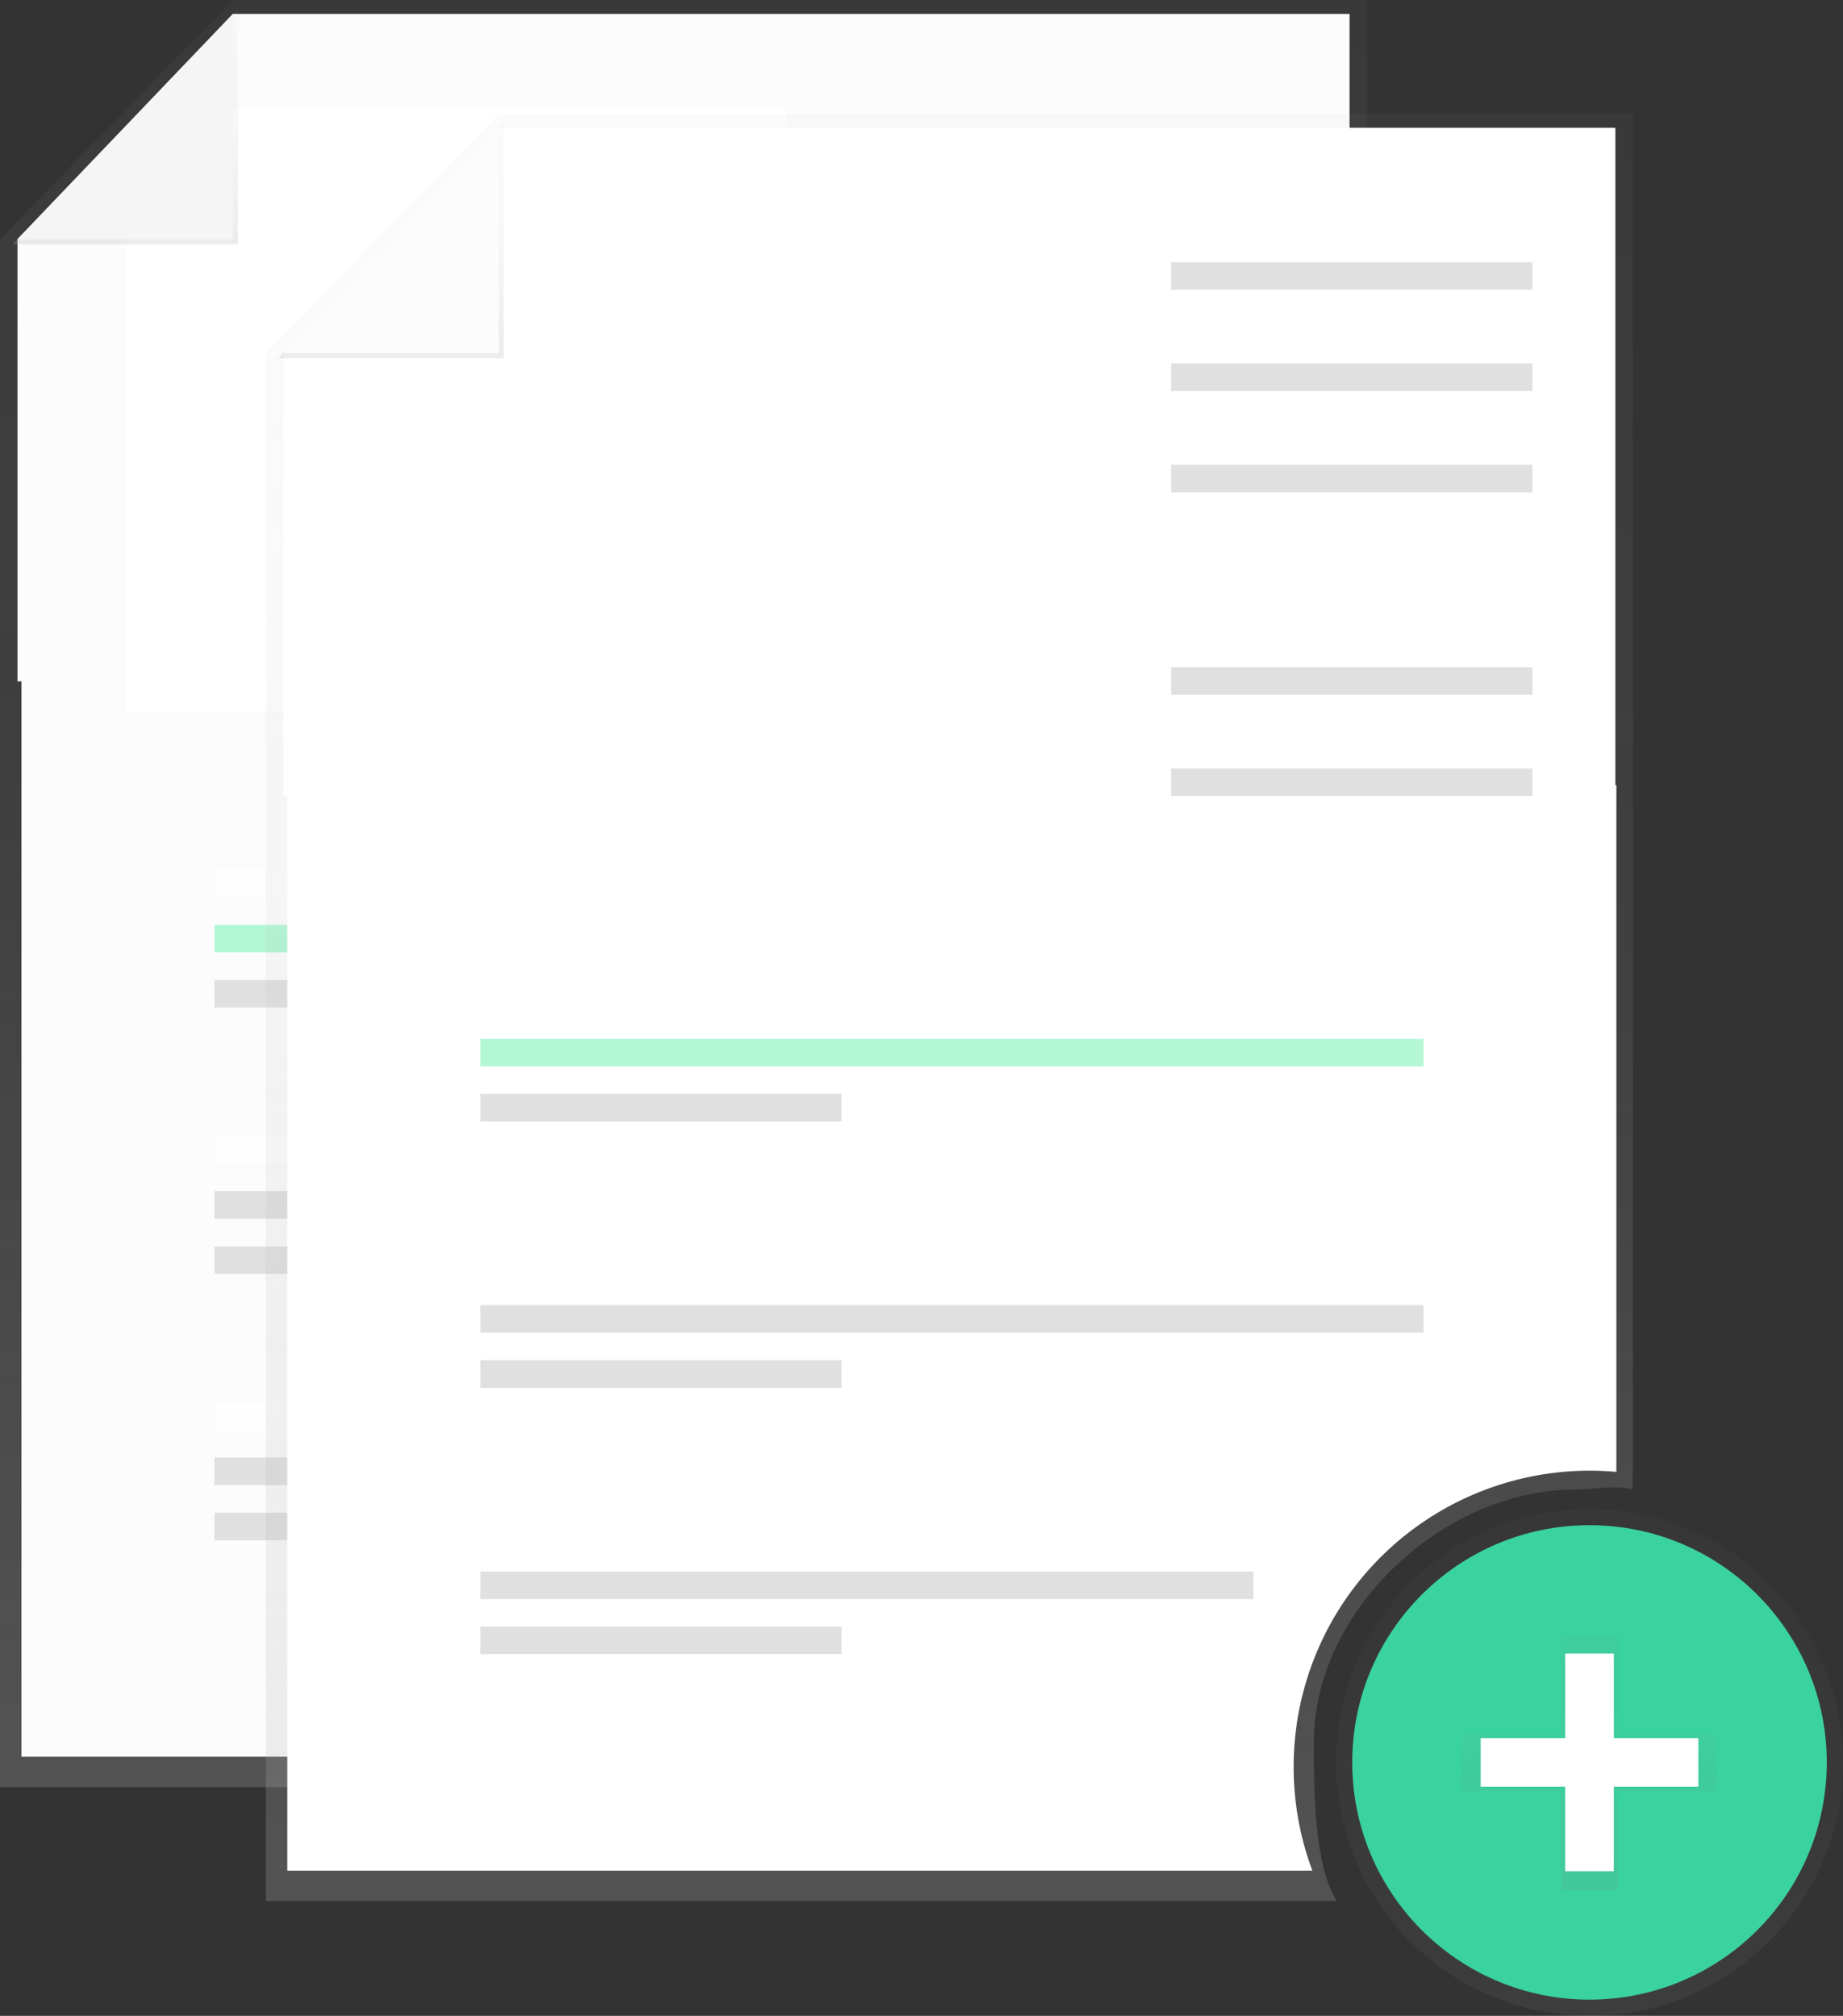 <svg id="72abf1fc-af5c-4a12-adab-83afeedac95e" data-name="Layer 1" xmlns="http://www.w3.org/2000/svg" xmlns:xlink="http://www.w3.org/1999/xlink" width="728" height="796.38" viewBox="0 0 728 796.38"><rect x="0" y="0" width="728" height="796.38" fill="#333333" stroke="none"/><defs><linearGradient id="44dab5fe-2df9-47ba-adb2-140775afca0e" x1="506" y1="757.81" x2="506" y2="51.81" gradientUnits="userSpaceOnUse"><stop offset="0" stop-color="#b3b3b3" stop-opacity="0.25"/><stop offset="0.54" stop-color="#b3b3b3" stop-opacity="0.1"/><stop offset="1" stop-color="#b3b3b3" stop-opacity="0.05"/></linearGradient><linearGradient id="b071ddd1-33a6-4512-b8b6-1cee124e019a" x1="49.46" y1="96.5" x2="49.46" y2="3.5" xlink:href="#44dab5fe-2df9-47ba-adb2-140775afca0e"/><linearGradient id="d200849e-56d5-45c5-85eb-e9070e3330a6" x1="627.87" y1="796.38" x2="627.87" y2="596.12" gradientUnits="userSpaceOnUse"><stop offset="0" stop-color="gray" stop-opacity="0.25"/><stop offset="0.54" stop-color="gray" stop-opacity="0.12"/><stop offset="1" stop-color="gray" stop-opacity="0.1"/></linearGradient><linearGradient id="39846f9a-c4dd-4a41-91c8-743bb7d77e65" x1="627.87" y1="746.82" x2="627.87" y2="645.68" xlink:href="#d200849e-56d5-45c5-85eb-e9070e3330a6"/><linearGradient id="af8f0828-33b7-4bd6-b50f-ae3d37501acf" x1="611" y1="802.81" x2="611" y2="96.81" xlink:href="#44dab5fe-2df9-47ba-adb2-140775afca0e"/><linearGradient id="152252ce-949a-4e00-886c-6a46b2444b40" x1="154.46" y1="141.5" x2="154.46" y2="48.5" xlink:href="#44dab5fe-2df9-47ba-adb2-140775afca0e"/></defs><title>add file2</title><path d="M650,694.81c0-51.76,51.11-99.48,102.87-99.48,7.93,0,15.62-2,23-.16.1-2.26.16-15.54.16-17.82V51.81H328l-92,94.5v611.5H659C649.9,743.37,650,713.15,650,694.81Z" transform="translate(-236 -51.81)" fill="url(#44dab5fe-2df9-47ba-adb2-140775afca0e)"/><path d="M642,704.81a117,117,0,0,1,117-117c3.53,0,7,.17,10.48.47V317h-525V745.81H649.39A116.74,116.74,0,0,1,642,704.81Z" transform="translate(-236 -51.81)" fill="#fcfcfc"/><polygon points="533.09 269.19 6.91 269.19 6.91 94.5 92 5.5 533.09 5.5 533.09 269.19" fill="#fcfcfc"/><rect x="357.59" y="58.59" width="142.73" height="10.89" fill="#e0e0e0"/><rect x="357.59" y="98.59" width="142.73" height="10.89" fill="#e0e0e0"/><rect x="357.59" y="138.59" width="142.73" height="10.89" fill="#e0e0e0"/><rect x="357.59" y="178.59" width="142.73" height="10.89" fill="#ffffff" opacity="0.5"/><rect x="357.59" y="218.59" width="142.73" height="10.89" fill="#e0e0e0"/><rect x="357.59" y="258.59" width="142.73" height="10.89" fill="#e0e0e0"/><rect x="84.72" y="343.59" width="142.73" height="10.89" fill="#ffffff" opacity="0.5"/><rect x="84.72" y="387.13" width="142.73" height="10.89" fill="#e0e0e0"/><rect x="84.72" y="365.36" width="372.56" height="10.89" fill="#69f0ae" opacity="0.5"/><rect x="84.72" y="448.82" width="142.73" height="10.89" fill="#ffffff" opacity="0.5"/><rect x="84.72" y="492.37" width="142.73" height="10.89" fill="#e0e0e0"/><rect x="84.72" y="470.59" width="372.56" height="10.89" fill="#e0e0e0"/><rect x="84.72" y="554.06" width="142.73" height="10.89" fill="#ffffff" opacity="0.5"/><rect x="84.72" y="597.6" width="142.73" height="10.89" fill="#e0e0e0"/><rect x="84.72" y="575.83" width="305.41" height="10.89" fill="#e0e0e0"/><polygon points="310 281 50 281 50 54 59 43 79.75 43 310 43 310 281" fill="#ffffff"/><polygon points="4.91 96.5 94 96.5 94 3.5 4.91 96.5" fill="url(#b071ddd1-33a6-4512-b8b6-1cee124e019a)"/><polygon points="6.91 94.5 92 94.5 92 5.5 6.91 94.5" fill="#f5f5f5"/><g opacity="0.5"><circle cx="627.87" cy="696.25" r="100.13" fill="url(#d200849e-56d5-45c5-85eb-e9070e3330a6)"/></g><circle cx="627.87" cy="696.25" r="93.72" fill="#3ad29f"/><g opacity="0.5"><polygon points="678.44 684.95 639.16 684.95 639.16 645.68 616.58 645.68 616.58 684.95 577.3 684.95 577.3 707.54 616.58 707.54 616.58 746.82 639.16 746.82 639.16 707.54 678.44 707.54 678.44 684.95" fill="url(#39846f9a-c4dd-4a41-91c8-743bb7d77e65)"/></g><rect x="618.27" y="653.26" width="19.2" height="85.97" fill="#fff"/><rect x="854.27" y="705.07" width="19.2" height="85.97" transform="translate(1375.93 -167.62) rotate(90)" fill="#fff"/><path d="M755,739.81c0-51.76,51.11-99.48,102.87-99.48,7.93,0,15.62-2,23-.16.1-2.26.16-15.54.16-17.82V96.81H433l-92,94.5v611.5H764C754.9,788.37,755,758.15,755,739.81Z" transform="translate(-236 -51.81)" fill="url(#af8f0828-33b7-4bd6-b50f-ae3d37501acf)"/><path d="M747,749.81a117,117,0,0,1,117-117c3.53,0,7,.17,10.48.47V362h-525V790.81H754.39A116.74,116.74,0,0,1,747,749.81Z" transform="translate(-236 -51.81)" fill="#fff"/><polygon points="638.09 314.19 111.91 314.19 111.91 139.5 197 50.5 638.09 50.5 638.09 314.19" fill="#fff"/><rect x="462.59" y="103.59" width="142.73" height="10.89" fill="#e0e0e0"/><rect x="462.59" y="143.59" width="142.73" height="10.89" fill="#e0e0e0"/><rect x="462.59" y="183.59" width="142.73" height="10.89" fill="#e0e0e0"/><rect x="462.59" y="223.59" width="142.73" height="10.89" fill="#ffffff" opacity="0.5"/><rect x="462.59" y="263.59" width="142.73" height="10.89" fill="#e0e0e0"/><rect x="462.59" y="303.59" width="142.73" height="10.89" fill="#e0e0e0"/><rect x="189.72" y="388.59" width="142.73" height="10.89" fill="#ffffff" opacity="0.5"/><rect x="189.72" y="432.13" width="142.73" height="10.89" fill="#e0e0e0"/><rect x="189.72" y="410.36" width="372.56" height="10.89" fill="#69f0ae" opacity="0.5"/><rect x="189.72" y="493.82" width="142.73" height="10.89" fill="#ffffff" opacity="0.5"/><rect x="189.72" y="537.37" width="142.73" height="10.89" fill="#e0e0e0"/><rect x="189.72" y="515.59" width="372.56" height="10.89" fill="#e0e0e0"/><rect x="189.72" y="599.06" width="142.73" height="10.89" fill="#ffffff" opacity="0.5"/><rect x="189.72" y="642.6" width="142.73" height="10.89" fill="#e0e0e0"/><rect x="189.72" y="620.83" width="305.41" height="10.89" fill="#e0e0e0"/><polygon points="415 326 155 326 155 99 164 88 184.75 88 415 88 415 326" fill="#ffffff"/><polygon points="109.91 141.5 199 141.5 199 48.5 109.91 141.5" fill="url(#152252ce-949a-4e00-886c-6a46b2444b40)"/><polygon points="111.91 139.5 197 139.5 197 50.5 111.91 139.5" fill="#fcfcfc"/></svg>